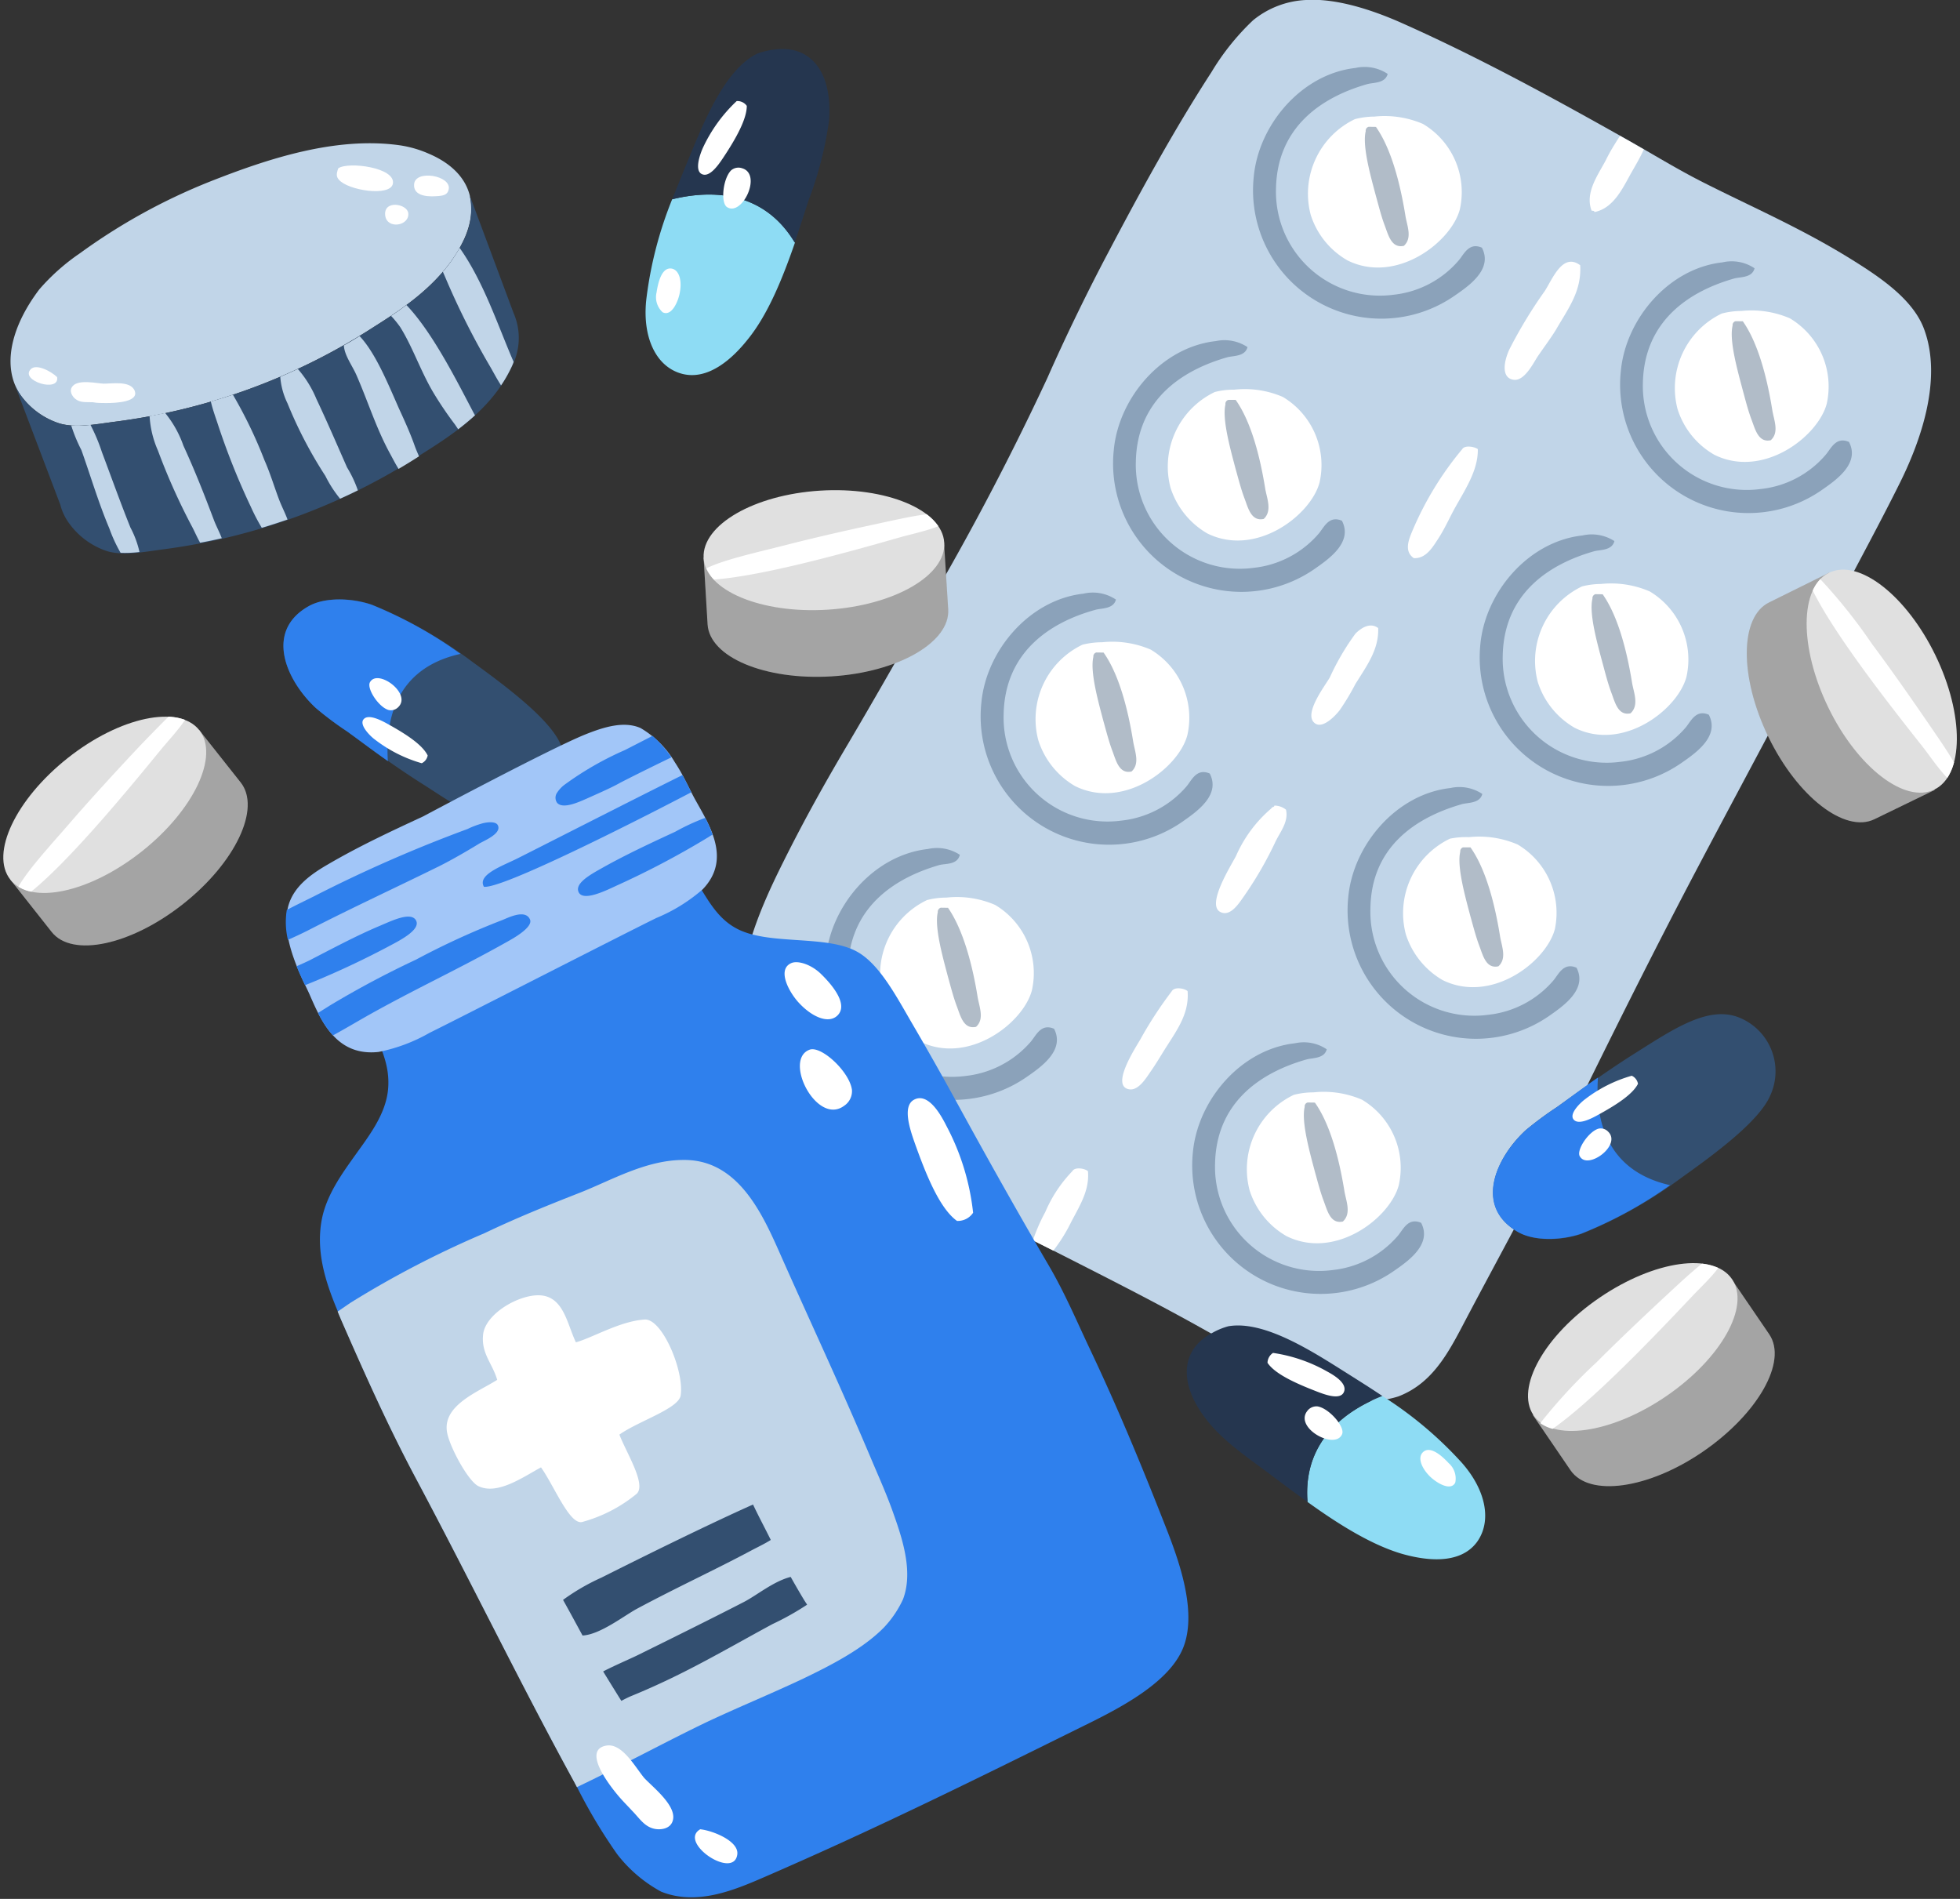 <svg xmlns="http://www.w3.org/2000/svg" width="192" height="186" fill="none" viewBox="0 0 192 186">
  <rect x="0" y="0" width="192" height="186" fill="#333333" stroke="none"/>
  <g clip-path="url(#clip0)">
    <path fill="#C1D5E8" fill-rule="evenodd" d="M127.935 0c3-.19 6.52 1 9.17 2.16 7.81 3.46 15.29 7.58 22.41 11.59 2.34 1.32 4.74 2.8 7.26 4.08 5.06 2.56 9.84 4.59 14.9 7.77 2.73 1.71 5.67 3.77 6.75 6.49 2 5.12-.47 11.48-2.29 15.16-2.17 4.37-4.43 8.46-6.5 12.48-4.35 8.47-8.53 16.16-13.11 24.83-4.58 8.67-8.68 16.94-12.74 25.22-3 6.15-6.53 12.54-9.8 18.72-1.84 3.46-3.34 6.87-7 8.28a8.833 8.833 0 01-3.56.38c-3-.31-5.86-2.06-8.54-3.31-2.68-1.25-5.34-2.73-7.76-4.08-9.74-5.41-21.29-10.63-30.95-16.43-4.66-2.79-10.24-6.15-12.61-11-2.72-5.52.85-13.25 3.06-17.7 2.21-4.45 4.31-8.17 6.49-11.85 2.36-4 4.64-8 6.75-11.71a269.003 269.003 0 0012.74-24.07c1.79-4.06 4-8.59 6-12.36 3-5.7 6.44-12 10.06-17.57a23.862 23.862 0 014.08-5.09 8.82 8.82 0 015.19-1.99z" clip-rule="evenodd"/>
    <path fill="#fff" d="M155.915 20.64c.11 0 .27 0 .28.13 1.9-.37 2.8-2.42 3.62-3.87.4-.7.85-1.46 1.21-2.26l-1.51-.87-.82-.46c-.49.75-1 1.57-1.39 2.38-.77 1.46-2.07 3.19-1.39 4.95zM151.315 28.52a45.269 45.269 0 00-3.48 5.75c-.62 1.4-.71 2.87.56 2.94 1 0 1.81-1.64 2.22-2.27.68-1 1.38-1.93 1.82-2.67 1.22-2.1 2.5-3.75 2.36-6.29-1.73-1.28-2.71 1.36-3.48 2.54zM143.235 44a31.725 31.725 0 00-4.88 8c-.35.84-.84 2 .14 2.67 1.2.07 1.86-1.1 2.37-1.87.61-.93 1.06-1.93 1.53-2.81 1-1.85 2.42-3.85 2.37-6-.3-.23-1.28-.42-1.53.01zM132.775 62.07a24.102 24.102 0 00-2.5 4.27c-.45.81-2.74 3.73-1.4 4.55.78.47 2-.85 2.37-1.34a23.637 23.637 0 001.53-2.55c1.12-1.8 2.31-3.38 2.23-5.48-.79-.6-1.69 0-2.23.55zM124.835 78.91c0 .17-.25.12-.28.26a12.987 12.987 0 00-3.48 4.68c-.52 1-2.92 4.78-1.53 5.48 1 .52 1.87-.92 2.36-1.61a36.214 36.214 0 003.07-5.34c.46-.93 1.27-1.91 1-3.07a1.8 1.8 0 00-1.14-.4zM114.795 97.08a39.012 39.012 0 00-3.06 4.68c-.45.8-3 4.63-1.12 4.94.92.15 1.68-1.14 2.1-1.74.58-.83 1.12-1.76 1.53-2.4 1.12-1.76 2.26-3.34 2.09-5.48-.3-.27-1.28-.45-1.54 0zM106.575 114.72c-.3-.27-1.28-.45-1.53 0a13.174 13.174 0 00-2.65 4c-.485.889-.89 1.819-1.21 2.78l2 1a15.984 15.984 0 001.76-2.83c.88-1.67 1.79-3.11 1.63-4.95z"/>
    <path fill="#334F70" fill-rule="evenodd" d="M129.965 102.78c-.24.94-1.39.82-2 1-4.56 1.3-8.83 4.25-8.94 10.23a10.185 10.185 0 003.368 7.863 10.186 10.186 0 008.172 2.527 9.78 9.78 0 006.34-3.32c.53-.59 1-1.87 2.31-1.3 1.1 2.13-1.31 3.77-2.74 4.76a12.583 12.583 0 01-13.542.43 12.58 12.58 0 01-6.078-12.11c.48-5.11 4.7-10.08 10-10.67a4.004 4.004 0 013.11.59z" clip-rule="evenodd" opacity=".38"/>
    <path fill="#fff" fill-rule="evenodd" d="M128.665 107a9.427 9.427 0 014.76.72 7.76 7.76 0 013.6 8.36c-.84 3.22-6.22 7.37-11 5a7.941 7.941 0 01-3.61-4.47 8.068 8.068 0 014.33-9.37 7.625 7.625 0 011.92-.24z" clip-rule="evenodd"/>
    <path fill="#334F70" fill-rule="evenodd" d="M128.805 108c1.49 2.1 2.37 5.45 2.89 8.65.15.95.72 2.21-.15 3-1.22.27-1.52-1.08-1.87-2-.35-.92-.62-2-.87-2.88-.53-2-1.34-4.9-1-6.35a.397.397 0 01.29-.43l.71.01zM145.205 77.77c-.24.94-1.4.83-2 1-4.58 1.31-8.89 4.23-8.96 10.23a10.189 10.189 0 003.36 7.874 10.178 10.178 0 008.18 2.526 9.77 9.77 0 006.34-3.31c.53-.59 1-1.87 2.31-1.3 1.1 2.13-1.31 3.76-2.74 4.76a12.583 12.583 0 01-13.542.43 12.582 12.582 0 01-6.078-12.11c.48-5.11 4.7-10.09 10-10.68a4.047 4.047 0 013.13.58z" clip-rule="evenodd" opacity=".38"/>
    <path fill="#fff" fill-rule="evenodd" d="M143.905 82a9.53 9.53 0 014.76.72 7.783 7.783 0 013.65 8.28c-.84 3.21-6.22 7.36-11 5a8 8 0 01-3.6-4.48 8.093 8.093 0 014.32-9.37 7.814 7.814 0 011.87-.15z" clip-rule="evenodd"/>
    <path fill="#334F70" fill-rule="evenodd" d="M144.045 83c1.49 2.1 2.37 5.45 2.89 8.65.15 1 .71 2.21-.15 3-1.22.27-1.52-1.08-1.87-2-.35-.92-.62-2-.87-2.88-.53-2-1.34-4.9-1-6.34a.409.409 0 01.27-.43h.73zM158.145 53c-.24.95-1.39.83-2 1-4.56 1.3-8.83 4.25-8.94 10.24a10.186 10.186 0 0011.54 10.38 9.77 9.77 0 006.34-3.31c.53-.59 1-1.87 2.31-1.3 1.1 2.13-1.31 3.77-2.74 4.76a12.582 12.582 0 01-19.64-11.65c.48-5.11 4.7-10.09 10-10.67a4.082 4.082 0 013.13.55z" clip-rule="evenodd" opacity=".38"/>
    <path fill="#fff" fill-rule="evenodd" d="M156.845 57.2a9.53 9.53 0 014.76.73 7.767 7.767 0 013.6 8.36c-.84 3.21-6.22 7.36-10.95 5a7.94 7.94 0 01-3.61-4.47 8.09 8.09 0 014.33-9.38 7.65 7.65 0 011.87-.24z" clip-rule="evenodd"/>
    <path fill="#334F70" fill-rule="evenodd" d="M156.995 58.21c1.48 2.1 2.36 5.45 2.88 8.66.15.94.72 2.2-.15 3-1.22.27-1.52-1.07-1.87-2-.35-.93-.62-2-.86-2.89-.54-2-1.35-4.9-1-6.34a.41.41 0 01.29-.44l.71.01zM171.875 26.28c-.24.95-1.39.83-2 1-4.56 1.3-8.82 4.25-8.94 10.24a10.18 10.18 0 0011.54 10.38 9.711 9.711 0 006.34-3.32c.53-.59 1-1.86 2.31-1.29 1.11 2.13-1.3 3.76-2.74 4.76a12.57 12.57 0 01-19.61-11.69c.47-5.11 4.69-10.08 9.95-10.66a4.002 4.002 0 013.15.58z" clip-rule="evenodd" opacity=".38"/>
    <path fill="#fff" fill-rule="evenodd" d="M170.575 30.46a9.51 9.51 0 014.76.72 7.777 7.777 0 013.61 8.37c-.85 3.21-6.23 7.36-11 5a7.88 7.88 0 01-3.61-4.47 8.1 8.1 0 014.33-9.37 7.648 7.648 0 011.91-.25z" clip-rule="evenodd"/>
    <path fill="#334F70" fill-rule="evenodd" d="M170.725 31.47c1.48 2.1 2.36 5.45 2.88 8.65.15 1 .72 2.21-.14 3-1.22.27-1.53-1.08-1.88-2-.35-.92-.62-2-.86-2.88-.53-2-1.35-4.9-1-6.35a.391.391 0 01.29-.43l.71.01zM94.025 83.73c-.24 1-1.4.84-2 1-4.58 1.32-8.85 4.27-8.96 10.27a10.19 10.19 0 0011.53 10.39 9.819 9.819 0 006.35-3.32c.53-.59 1-1.87 2.31-1.3 1.1 2.13-1.31 3.77-2.74 4.76a12.572 12.572 0 01-18.356-4.748 12.572 12.572 0 01-1.254-6.952c.47-5.11 4.69-10.08 10-10.67a4.08 4.08 0 013.12.57z" clip-rule="evenodd" opacity=".38"/>
    <path fill="#fff" fill-rule="evenodd" d="M92.725 87.92a9.42 9.42 0 014.76.72 7.769 7.769 0 013.6 8.36c-.84 3.22-6.23 7.37-11 5a7.998 7.998 0 01-3.6-4.47 8.07 8.07 0 014.33-9.37 7.652 7.652 0 011.91-.24z" clip-rule="evenodd"/>
    <path fill="#334F70" fill-rule="evenodd" d="M92.865 88.92c1.45 2.08 2.37 5.46 2.89 8.66.15 1 .72 2.21-.14 3-1.23.27-1.53-1.08-1.88-2-.35-.92-.62-2-.87-2.89-.53-2-1.34-4.89-1-6.34a.42.42 0 01.29-.44l.71.01zM109.315 58.73c-.24.94-1.4.83-2 1-4.63 1.27-8.9 4.27-9 10.27a10.18 10.18 0 0011.53 10.38 9.772 9.772 0 006.35-3.31c.53-.6 1-1.87 2.31-1.3 1.1 2.13-1.31 3.76-2.74 4.76a12.579 12.579 0 01-19.63-11.71c.48-5.1 4.7-10.08 10-10.67a4.048 4.048 0 013.18.58z" clip-rule="evenodd" opacity=".38"/>
    <path fill="#fff" fill-rule="evenodd" d="M107.965 62.91a9.53 9.53 0 014.76.72 7.783 7.783 0 013.59 8.37c-.84 3.21-6.23 7.36-11 5a8 8 0 01-3.6-4.48 8.08 8.08 0 014.32-9.37 7.811 7.811 0 011.93-.24z" clip-rule="evenodd"/>
    <path fill="#334F70" fill-rule="evenodd" d="M108.105 63.92c1.49 2.1 2.37 5.45 2.89 8.65.15 1 .71 2.21-.15 3-1.22.27-1.52-1.08-1.87-2-.35-.92-.62-2-.87-2.88-.53-2-1.34-4.9-1-6.35a.399.399 0 01.29-.43l.71.01zM122.205 34c-.24.94-1.39.83-2 1-4.56 1.31-8.83 4.25-8.94 10.24a10.186 10.186 0 0011.54 10.38 9.77 9.77 0 006.34-3.31c.53-.59 1-1.87 2.31-1.3 1.1 2.13-1.31 3.76-2.74 4.76a12.57 12.57 0 01-19.61-11.68c.47-5.11 4.69-10.09 10-10.68a4.079 4.079 0 013.1.59z" clip-rule="evenodd" opacity=".38"/>
    <path fill="#fff" fill-rule="evenodd" d="M120.905 38.17a9.41 9.41 0 014.76.71 7.773 7.773 0 013.6 8.37c-.84 3.21-6.23 7.36-11 5a7.999 7.999 0 01-3.6-4.47 8.103 8.103 0 014.33-9.38 7.223 7.223 0 011.91-.23z" clip-rule="evenodd"/>
    <path fill="#334F70" fill-rule="evenodd" d="M121.045 39.17c1.49 2.1 2.37 5.45 2.89 8.66.15.94.72 2.2-.14 3-1.23.27-1.53-1.08-1.88-2-.35-.92-.62-2-.87-2.88-.53-2-1.34-4.9-1-6.34a.39.39 0 01.29-.44h.71zM135.935 7.24c-.24.94-1.39.83-2 1-4.55 1.3-8.83 4.25-8.94 10.24a10.181 10.181 0 0011.52 10.39 9.732 9.732 0 006.34-3.32c.53-.58 1-1.86 2.31-1.29 1.11 2.13-1.3 3.76-2.74 4.75a12.57 12.57 0 01-19.61-11.68c.47-5.11 4.69-10.08 9.95-10.67a4.082 4.082 0 013.17.58z" clip-rule="evenodd" opacity=".38"/>
    <path fill="#fff" fill-rule="evenodd" d="M134.635 11.42a9.51 9.51 0 014.76.72 7.766 7.766 0 013.61 8.37c-.85 3.21-6.23 7.36-11 5a7.88 7.88 0 01-3.61-4.47 8.1 8.1 0 014.33-9.37 7.648 7.648 0 011.91-.25z" clip-rule="evenodd"/>
    <path fill="#334F70" fill-rule="evenodd" d="M134.785 12.43c1.48 2.1 2.36 5.45 2.88 8.65.15 1 .72 2.21-.14 3-1.23.27-1.53-1.08-1.88-2-.35-.92-.61-2-.86-2.88-.53-2-1.35-4.9-1-6.35a.391.391 0 01.29-.43l.71.01z" clip-rule="evenodd" opacity=".38"/>
    <path fill="#9D9D9D" fill-rule="evenodd" d="M1.005 86.15l4.06 5.14c2 2.53 7.76 1.3 12.88-2.75 5.12-4.05 7.64-9.37 5.63-11.9l-4.06-5.13-18.51 14.64z" clip-rule="evenodd"/>
    <path fill="#CFCFCF" fill-rule="evenodd" d="M1.005 86.15l4.06 5.14c2 2.53 7.76 1.3 12.88-2.75 5.12-4.05 7.64-9.37 5.63-11.9l-4.06-5.13-18.51 14.64z" clip-rule="evenodd" opacity=".14"/>
    <path fill="#E0E0E0" fill-rule="evenodd" d="M19.515 71.51c2 2.52-.52 7.85-5.64 11.9-5.12 4.05-10.88 5.27-12.87 2.74-1.99-2.53.52-7.85 5.63-11.9 5.11-4.05 10.88-5.25 12.88-2.74z" clip-rule="evenodd"/>
    <path fill="#fff" d="M18.125 70.51a5.358 5.358 0 00-1.62-.31c-1 1-2.25 2.27-3.44 3.54-2 2.14-4.3 4.65-6.14 6.78-1.84 2.13-4.19 4.66-5.12 6.34a4 4 0 001.25.48c3.57-2.91 8.62-8.91 12.59-13.77.75-.92 1.82-2.05 2.48-3.06z"/>
    <path fill="#9D9D9D" fill-rule="evenodd" d="M68.925 54.63l.39 6.53c.2 3.22 5.64 5.49 12.15 5.09 6.51-.4 11.62-3.35 11.42-6.56l-.41-6.54-23.55 1.48z" clip-rule="evenodd"/>
    <path fill="#CFCFCF" fill-rule="evenodd" d="M68.925 54.63l.39 6.53c.21 3.22 5.64 5.5 12.15 5.09 6.51-.41 11.62-3.35 11.42-6.56l-.41-6.54-23.55 1.48z" clip-rule="evenodd" opacity=".14"/>
    <path fill="#E0E0E0" fill-rule="evenodd" d="M92.495 53.15c.2 3.22-4.91 6.16-11.42 6.57-6.51.41-12-1.88-12.15-5.09-.15-3.21 4.92-6.16 11.39-6.57 6.47-.41 12 1.88 12.18 5.09z" clip-rule="evenodd"/>
    <path fill="#fff" d="M91.915 51.54a5.08 5.08 0 00-1.15-1.17c-1.4.18-3.15.57-4.84.94-2.87.61-6.19 1.37-8.92 2.07-2.73.7-6.09 1.43-7.81 2.29.186.404.436.775.74 1.1 4.6-.35 12.16-2.4 18.2-4.13 1.18-.33 2.66-.64 3.78-1.1z"/>
    <path fill="#334F70" fill-rule="evenodd" d="M33.995 71.64a32.516 32.516 0 01-3.06-2.29c-2.9-2.7-5.07-7.54-.64-10 1.61-.89 4.23-.78 6.15-.12a44.85 44.85 0 019.87 5.63c3.31 2.4 7.52 5.57 8.58 8a5.7 5.7 0 01-3 7.57c-3.06 1.29-6.44-1-10.16-3.42-2.73-1.71-5.12-3.46-7.74-5.37z" clip-rule="evenodd"/>
    <path fill="#2F80ED" d="M30.935 69.35a32.516 32.516 0 003.06 2.29c1.38 1 2.69 2 4 2.91-.25-4 .74-9.09 7.11-10.5a41.11 41.11 0 00-8.69-4.81c-1.92-.66-4.54-.77-6.15.12-4.4 2.45-2.23 7.29.67 9.99z"/>
    <path fill="#fff" fill-rule="evenodd" d="M41.895 74c-.52-1.07-2.2-2.14-3.92-3.09-.73-.41-1.93-1-2.37-.44-.44.56.71 1.69 1.16 2a13.6 13.6 0 004.55 2.29 1.06 1.06 0 00.58-.76zM39.005 69.27c1.38-1.31-2-3.81-2.76-2.45-.35.59.81 2.41 1.8 2.72a1 1 0 00.96-.27z" clip-rule="evenodd"/>
    <path fill="#8EDCF4" d="M65.845 19.52a38.323 38.323 0 00-2.53 9.78c-.41 3.64.88 6.5 3.31 7.26 2.69.85 5.17-1.48 6.62-3.31 2-2.46 3.42-6 4.63-9.49-3.25-5.38-8.71-5.06-12.03-4.24z"/>
    <path fill="#25364F" d="M75.885 4.85a7.79 7.79 0 00-1.66.38c-3.29 1.57-5.39 7-6.87 10.58-.52 1.24-1 2.47-1.51 3.71 3.32-.82 8.78-1.14 12 4.24.48-1.4.93-2.8 1.36-4.13a35.514 35.514 0 002-7.77c.38-4.6-1.65-7.49-5.32-7.01z"/>
    <path fill="#fff" fill-rule="evenodd" d="M73.155 10.37c0 1.31-1.08 3.23-2.29 5.05-.51.77-1.37 2-2.12 1.63-.75-.37-.15-2 .12-2.59a14.88 14.88 0 013.3-4.56 1.13 1.13 0 01.99.47zM72.695 16.48c2 .58 0 4.75-1.47 3.81-.65-.4-.42-2.78.39-3.6a1.1 1.1 0 011.08-.21zM65.805 26.31c.74.14 1 1.2.8 2.28-.13.86-.79 2.45-1.69 2a2 2 0 01-.6-1.94c.16-1.05.53-2.51 1.49-2.34z" clip-rule="evenodd"/>
    <path fill="#9D9D9D" fill-rule="evenodd" d="M179.175 56.1l-5.86 2.9c-2.9 1.4-2.94 7.3-.09 13.17s7.5 9.48 10.4 8.07l5.89-2.86-10.34-21.28z" clip-rule="evenodd"/>
    <path fill="#CFCFCF" fill-rule="evenodd" d="M179.175 56.1l-5.86 2.9c-2.9 1.4-2.94 7.3-.09 13.17s7.5 9.48 10.4 8.07l5.89-2.86-10.34-21.28z" clip-rule="evenodd" opacity=".14"/>
    <path fill="#E0E0E0" fill-rule="evenodd" d="M189.485 77.34c-2.9 1.41-7.56-2.2-10.4-8.07-2.84-5.87-2.81-11.76.09-13.17 2.9-1.41 7.56 2.21 10.41 8.07 2.85 5.86 2.8 11.77-.1 13.17z" clip-rule="evenodd"/>
    <path fill="#fff" d="M190.755 76.2c.297-.47.519-.982.66-1.52-.71-1.22-1.74-2.69-2.72-4.12-1.65-2.41-3.61-5.2-5.3-7.46a52.829 52.829 0 00-5.08-6.37 3.89 3.89 0 00-.74 1.12c2.07 4.15 6.84 10.34 10.74 15.26.73.94 1.6 2.22 2.44 3.09z"/>
    <path fill="#9D9D9D" fill-rule="evenodd" d="M150.155 138.6l3.69 5.41c1.82 2.66 7.66 1.84 13-1.84s8.28-8.8 6.47-11.47l-3.69-5.41-19.47 13.31z" clip-rule="evenodd"/>
    <path fill="#CFCFCF" fill-rule="evenodd" d="M150.155 138.6l3.69 5.41c1.82 2.66 7.65 1.84 13-1.84s8.28-8.8 6.47-11.47l-3.69-5.41-19.47 13.31z" clip-rule="evenodd" opacity=".14"/>
    <path fill="#E0E0E0" fill-rule="evenodd" d="M169.665 125.29c1.82 2.67-1.08 7.81-6.46 11.48-5.38 3.67-11.23 4.49-13 1.83-1.77-2.66 1.08-7.8 6.47-11.48 5.39-3.68 11.17-4.49 12.99-1.83z" clip-rule="evenodd"/>
    <path fill="#fff" d="M168.315 124.2a5.45 5.45 0 00-1.59-.42c-1.11.88-2.41 2.1-3.68 3.28-2.15 2-4.62 4.34-6.61 6.34a52.874 52.874 0 00-5.55 6 3.76 3.76 0 001.21.56c3.76-2.65 9.22-8.27 13.53-12.84.84-.9 1.99-1.96 2.69-2.92z"/>
    <path fill="#334F70" fill-rule="evenodd" d="M152.535 108.43a33.464 33.464 0 00-3.08 2.28c-2.91 2.68-5.1 7.5-.69 10 1.6.9 4.22.81 6.14.16a44.423 44.423 0 009.89-5.57c3.33-2.37 7.56-5.52 8.62-8a5.678 5.678 0 00.131-4.407 5.695 5.695 0 00-1.21-1.896 5.693 5.693 0 00-1.851-1.277c-3-1.31-6.44 1-10.18 3.36-2.74 1.72-5.14 3.46-7.77 5.35z" clip-rule="evenodd"/>
    <path fill="#2F80ED" d="M149.455 110.71a33.6 33.6 0 013.08-2.28c1.38-1 2.7-2 4-2.88-.27 3.94.69 9.1 7.06 10.54a41.272 41.272 0 01-8.73 4.76c-1.92.65-4.54.74-6.14-.16-4.41-2.48-2.18-7.3.73-9.98z"/>
    <path fill="#fff" fill-rule="evenodd" d="M160.455 106.16c-.53 1.06-2.22 2.12-3.94 3.06-.74.41-1.94 1-2.38.42-.44-.58.73-1.68 1.18-2a13.493 13.493 0 014.53-2.27 1.074 1.074 0 01.61.79zM157.525 110.84c1.38 1.32-2 3.8-2.77 2.42-.35-.59.83-2.39 1.81-2.7a.996.996 0 01.96.28z" clip-rule="evenodd"/>
    <path fill="#8EDCF4" d="M135.415 136.74a37.65 37.65 0 017.75 6.5c2.43 2.73 3 5.8 1.49 7.84-1.7 2.24-5.07 1.76-7.32 1.12-3-.88-6.24-2.91-9.25-5.08-.5-6.25 4.15-9.12 7.33-10.38z"/>
    <path fill="#25364F" d="M118.755 130.56a6.654 6.654 0 011.57-.65c3.59-.62 8.44 2.6 11.72 4.66 1.14.72 2.27 1.43 3.37 2.17-3.18 1.24-7.83 4.13-7.33 10.38-1.21-.87-2.39-1.75-3.51-2.59-2.11-1.6-4.48-3.15-6.14-5.16-2.95-3.56-2.96-7.09.32-8.81z"/>
    <path fill="#fff" fill-rule="evenodd" d="M124.165 133.49c.73 1.09 2.74 2 4.78 2.79.87.34 2.29.86 2.68.12.46-.9-1.05-1.75-1.6-2.05a15.18 15.18 0 00-5.32-1.83 1.17 1.17 0 00-.391.418 1.172 1.172 0 00-.149.552zM128.065 138.2c-1.32 1.66 2.74 3.89 3.41 2.27.29-.71-1.27-2.52-2.4-2.71a1.115 1.115 0 00-1.01.44zM139.375 142.26c-.53.53-.11 1.54.66 2.32.61.62 2.06 1.54 2.52.65a2 2 0 00-.64-1.91c-.72-.78-1.86-1.75-2.54-1.06z" clip-rule="evenodd"/>
    <path fill="#C1D5E8" fill-rule="evenodd" d="M41.995 15.05c3.81 1.62 5.19 4.67 3.41 8.51-2 4.18-6.08 6.75-8.87 8.52a60.879 60.879 0 01-25.22 9.22c-2 .26-3.82.64-5.44.19a7.51 7.51 0 01-3.93-2.89c-1.71-2.6-.99-6.43 1.91-10.26a20.6 20.6 0 014-3.55 58.109 58.109 0 0112.7-7c5.67-2.24 12.27-4.42 18.52-3.57a11 11 0 012.92.83z" clip-rule="evenodd"/>
    <path fill="#334F70" d="M50.085 36a6.079 6.079 0 00.23-5.32l-4.31-11.56a6.56 6.56 0 01-.6 4.44c-2 4.18-6.08 6.75-8.87 8.52a60.88 60.88 0 01-25.22 9.22c-2 .26-3.82.64-5.44.19a7.51 7.51 0 01-3.93-2.89 6.192 6.192 0 01-.53-1l4.49 11.83a5.25 5.25 0 00.72 1.62 7.47 7.47 0 003.91 2.95c1.62.45 3.49.07 5.44-.19a60.88 60.88 0 0025.24-9.27c2.8-1.77 6.93-4.34 8.87-8.54z"/>
    <path fill="#C1D5E8" d="M50.085 36c.087-.179.164-.362.23-.55-1.55-3.57-2.93-7.84-5.29-11.17a14 14 0 01-1.64 2.34c.06.15.13.3.19.44a75.306 75.306 0 004.41 8.8c.33.56.68 1.25 1.1 1.89.378-.557.712-1.142 1-1.75zM39.815 29.88c-.51.38-1 .73-1.51 1.06.327.344.628.712.9 1.1 1.21 1.93 2 4.32 3.25 6.42a35.2 35.2 0 002.12 3.13l.31.46c.55-.42 1.11-.88 1.65-1.37-.06-.09-.11-.19-.16-.28-1.62-3.07-3.99-7.83-6.56-10.52zM39.075 40c-1.16-2.64-2.33-5.47-3.85-7.08-.51.32-1 .62-1.54.91.05 1 .85 2 1.27 3 1.13 2.6 1.9 5.12 3.24 7.58.25.45.52 1 .85 1.52a64.476 64.476 0 002-1.23c-.14-.33-.29-.67-.41-1-.44-1.26-1.03-2.55-1.56-3.7zM33.995 45.78c-1-2.27-2-4.59-3-6.7a10.672 10.672 0 00-1.82-2.94c-.57.27-1.14.52-1.72.77.07.904.31 1.786.71 2.6a42.119 42.119 0 003.71 7.11 11.68 11.68 0 001.44 2.23c.58-.26 1.16-.53 1.74-.82-.27-.786-.626-1.54-1.06-2.25zM25.915 45.1a44.725 44.725 0 00-3.1-6.44c-.72.24-1.43.46-2.16.67.18.8.5 1.65.67 2.18a69.994 69.994 0 003.25 8.14c.315.704.672 1.389 1.07 2.05.85-.25 1.69-.53 2.52-.81-.22-.61-.54-1.23-.77-1.81-.5-1.29-.91-2.7-1.48-3.98zM17.965 43.65a10.49 10.49 0 00-1.79-3.2c-.51.11-1 .21-1.52.3a9.67 9.67 0 00.82 3.39 61.837 61.837 0 003.37 7.51c.23.44.47 1 .76 1.51.72-.13 1.42-.28 2.12-.44-.22-.59-.55-1.2-.77-1.78-.94-2.49-1.85-4.81-2.99-7.29zM12.775 51.67c-1-2.49-1.87-4.94-2.79-7.38-.3-.92-.674-1.812-1.12-2.67a9.998 9.998 0 01-1.89.05 15.23 15.23 0 001 2.42c.94 2.64 1.66 5.12 2.74 7.68.294.825.662 1.621 1.1 2.38.618.022 1.236-.004 1.85-.08a9.589 9.589 0 00-.89-2.4z"/>
    <path fill="#fff" fill-rule="evenodd" d="M5.595 36.94c.26 1.56-3.66.36-2.59-.77.55-.59 2.05.23 2.59.77zM7.365 39.06c-.26-.21-.68-.79-.22-1.27.61-.64 2.33-.24 3-.21.86 0 2.51-.28 3 .59.64 1.23-1.88 1.31-2.74 1.31-.47 0-.92 0-1.31-.08-.68-.03-1.24.07-1.73-.34zM33.135 16.49c.94-.69 5.66-.09 5.35 1.51-.25 1.29-4.4.66-5.29-.4-.23-.27-.28-.51-.06-1.11zM37.735 21.11c-.19-1.56 2.16-1.16 2.26-.23.13 1.26-2.09 1.61-2.26.23zM40.565 18.05c.11-1.48 3.67-.85 3.39.49-.11.56-.52.64-1.26.68-1.08.07-2.21-.13-2.13-1.17z" clip-rule="evenodd"/>
    <path fill="#2F80ED" fill-rule="evenodd" d="M67.695 85.47c1.49 2.34 2.43 4.53 4.72 5.61 3.19 1.5 8.62.49 11.58 2.16 2.18 1.23 3.83 4.39 5.35 7a307.8 307.8 0 014.46 7.89c3 5.48 6 10.82 8.91 15.79 1.64 2.8 2.8 5.59 4.08 8.28 2.63 5.56 4.93 11.07 7.38 17.32 1.2 3.05 3.11 8.13 1.79 11.72-1.32 3.59-6.38 6.14-10.19 8-10.68 5.28-19.9 9.85-30.94 14.64-2.91 1.26-6.58 2.81-10.07 1.41a13.653 13.653 0 01-4.33-3.7 52.121 52.121 0 01-4.2-7.13c-5.28-9.65-10.11-19.62-15.54-29.8-2.63-4.95-4.86-9.92-7.26-15.41-1.35-3.1-2.57-6.35-1.91-9.81.47-2.42 2-4.51 3.32-6.36 1.32-1.85 3-4 3.18-6.5.18-2.5-.9-4.15-1.53-6.11 7.46-3.91 15.3-7.5 23-11.34a73.001 73.001 0 018.2-3.66z" clip-rule="evenodd"/>
    <path fill="#C1D5E8" d="M78.395 164.56c2.94-1.4 6.06-3 8.15-5.1a10.251 10.251 0 001.91-2.8c1-2.61 0-5.78-.89-8.28-.66-1.91-1.5-3.76-2.17-5.35-3.18-7.53-5.93-13.33-9.16-20.63-1.73-3.89-4.14-8.85-9.3-8.78-3.65 0-7.07 2-10.06 3.18-3.16 1.24-6.23 2.47-9.43 4a96.224 96.224 0 00-13.13 6.82l-1.24.85.34.81c2.4 5.49 4.63 10.46 7.26 15.41 5.43 10.18 10.26 20.15 15.54 29.8l.3.56c4.33-2.06 9-4.6 12.82-6.42 3.14-1.47 5.98-2.63 9.06-4.07z"/>
    <path fill="#fff" fill-rule="evenodd" d="M56.415 131.48c1.6-.43 4.32-2.08 6.74-2.23 1.72-.1 3.89 5.06 3.52 7.44-.2 1.29-4.08 2.48-6 3.83.69 1.8 2.68 4.91 1.68 5.81a14.314 14.314 0 01-5.36 2.76c-1.23.22-2.72-3.57-4-5.36-1.83 1-4.28 2.73-6.13 1.84-1-.48-2.78-3.78-3.06-5.21-.53-2.69 3-4 4.9-5.2-.47-1.63-1.58-2.57-1.38-4.44.2-1.87 3-3.64 5.06-3.83 2.8-.26 3.11 2.69 4.03 4.59z" clip-rule="evenodd"/>
    <path fill="#334F70" fill-rule="evenodd" d="M73.765 147.37c-4.24 1.89-10.43 4.94-14.85 7.16a21.101 21.101 0 00-3.76 2.18c.65 1.16 1.28 2.33 1.91 3.49 1.71-.08 4.07-1.94 5.33-2.62 3.92-2.1 7.6-3.79 11.11-5.66.63-.34 1.35-.67 2-1.08-.57-1.15-1.19-2.31-1.74-3.47zM78.805 156.78c-.47-.77-.91-1.54-1.35-2.32-1.71.44-3.32 1.81-4.61 2.47-3 1.55-7.45 3.75-10.45 5.23-.83.4-2.24 1-3.31 1.56l.09.15c.56.91 1.12 1.82 1.69 2.73.33-.17.69-.36 1.09-.52 5.14-2.11 9-4.45 13.72-7a26.69 26.69 0 003.39-1.9l-.26-.4z" clip-rule="evenodd"/>
    <path fill="#fff" fill-rule="evenodd" d="M93.745 119.59c-1.68-1.21-3-4.43-4.15-7.67-.49-1.39-1.23-3.66 0-4.23 1.43-.69 2.69 1.75 3.13 2.62a23.519 23.519 0 012.6 8.48 1.802 1.802 0 01-1.58.8zM82.695 108.31c-2.68 2-6-4.52-3.39-5.49 1.13-.42 3.9 2.13 4.15 3.92a1.718 1.718 0 01-.76 1.57zM82.005 99.5c-.88.8-2.44.09-3.63-1.15-1-1-2.32-3.34-.89-4 .63-.31 2 .1 3 1.11 1.17 1.15 2.64 3.01 1.52 4.04zM68.595 179.18c-2.21 1.28 3.3 5 3.63 2.46.17-1.3-2.39-2.33-3.63-2.46zM64.135 179.14c.53.11 1.67.05 1.81-1 .18-1.42-2.08-3.16-2.85-4-.93-1.14-2.21-3.5-3.78-3.14-2.2.47.27 3.72 1.17 4.8.47.57 1 1.09 1.43 1.56.75.76 1.2 1.57 2.22 1.78z" clip-rule="evenodd"/>
    <path fill="#A2C6F8" fill-rule="evenodd" d="M68.045 78.22c-.67-1.24-1.1-2.28-1.94-3.56a9.46 9.46 0 00-3.36-3.35c-1.63-.71-3.6-.1-5.46.65-3.58 1.46-15.82 8-15.82 8-3.23 1.5-6.26 2.91-9.31 4.69-1.74 1-3.29 2.15-3.86 3.91-1 3.17 1.43 7.49 2 8.78 1.15 2.63 2.62 6.15 6.78 5.7a16.461 16.461 0 005-1.87c2.73-1.34 19.48-9.92 22.24-11.26a16.397 16.397 0 004.52-2.8c2.89-3.01.59-6.38-.79-8.89z" clip-rule="evenodd"/>
    <path fill="#2F80ED" d="M30.435 91c4.26-2.18 8.36-4.07 12.6-6.16 1.12-.56 2.54-1.37 3.88-2.19.46-.29 2.3-1 1.84-1.84-.2-.35-.94-.3-1.46-.17a8.491 8.491 0 00-1.49.56 137.517 137.517 0 00-15 6.57c-.88.44-1.8.88-2.71 1.36a7.46 7.46 0 00.11 2.93c.86-.38 1.61-.74 2.23-1.06zM61.215 73.47a30.936 30.936 0 00-6 3.46 3.14 3.14 0 00-.64.71.87.87 0 000 1c.59.65 2.14-.08 3.09-.5 1.18-.53 2.26-1 3.11-1.48 1.69-.87 3.35-1.68 5-2.48a12.118 12.118 0 00-1.85-2.1l-2.71 1.39zM37.975 92.75c1-.54 3.42-1.7 2.73-2.67-.54-.74-2.27.08-3.39.56-2.4 1-4.86 2.33-7 3.43-.34.17-.79.36-1.26.58.29.71.59 1.35.83 1.85a84.3 84.3 0 008.09-3.75zM66.145 81.47c-2.16 1-4.71 2.18-7 3.46-1.06.6-2.77 1.48-2.5 2.36.34 1.13 2.73-.07 3.77-.55a83.42 83.42 0 008.98-4.74c.13-.09.27-.17.41-.25a14.062 14.062 0 00-.72-1.64 21.263 21.263 0 00-2.94 1.36zM49.695 92.24c.47-.26 2.57-1.41 2.22-2.18-.47-1.07-2.24-.11-2.76.08a76.39 76.39 0 00-8.41 3.86 92.516 92.516 0 00-8.43 4.49l-1.16.73a9.665 9.665 0 001.46 2.2c1.08-.59 2.14-1.22 3.21-1.83 4.7-2.66 9.08-4.65 13.87-7.35zM50.575 84.14c-1.5.73-3.83 1.57-3.17 2.72 1.73.23 14.38-6.15 20.32-9.26-.3-.57-.56-1.11-.87-1.68-4.67 2.31-15.4 7.79-16.28 8.22z"/>
  </g>
  <defs>
    <clipPath id="clip0">
      <path fill="#fff" d="M0 0h191.37v185.87H0z" transform="translate(.315)"/>
    </clipPath>
  </defs>
</svg>
